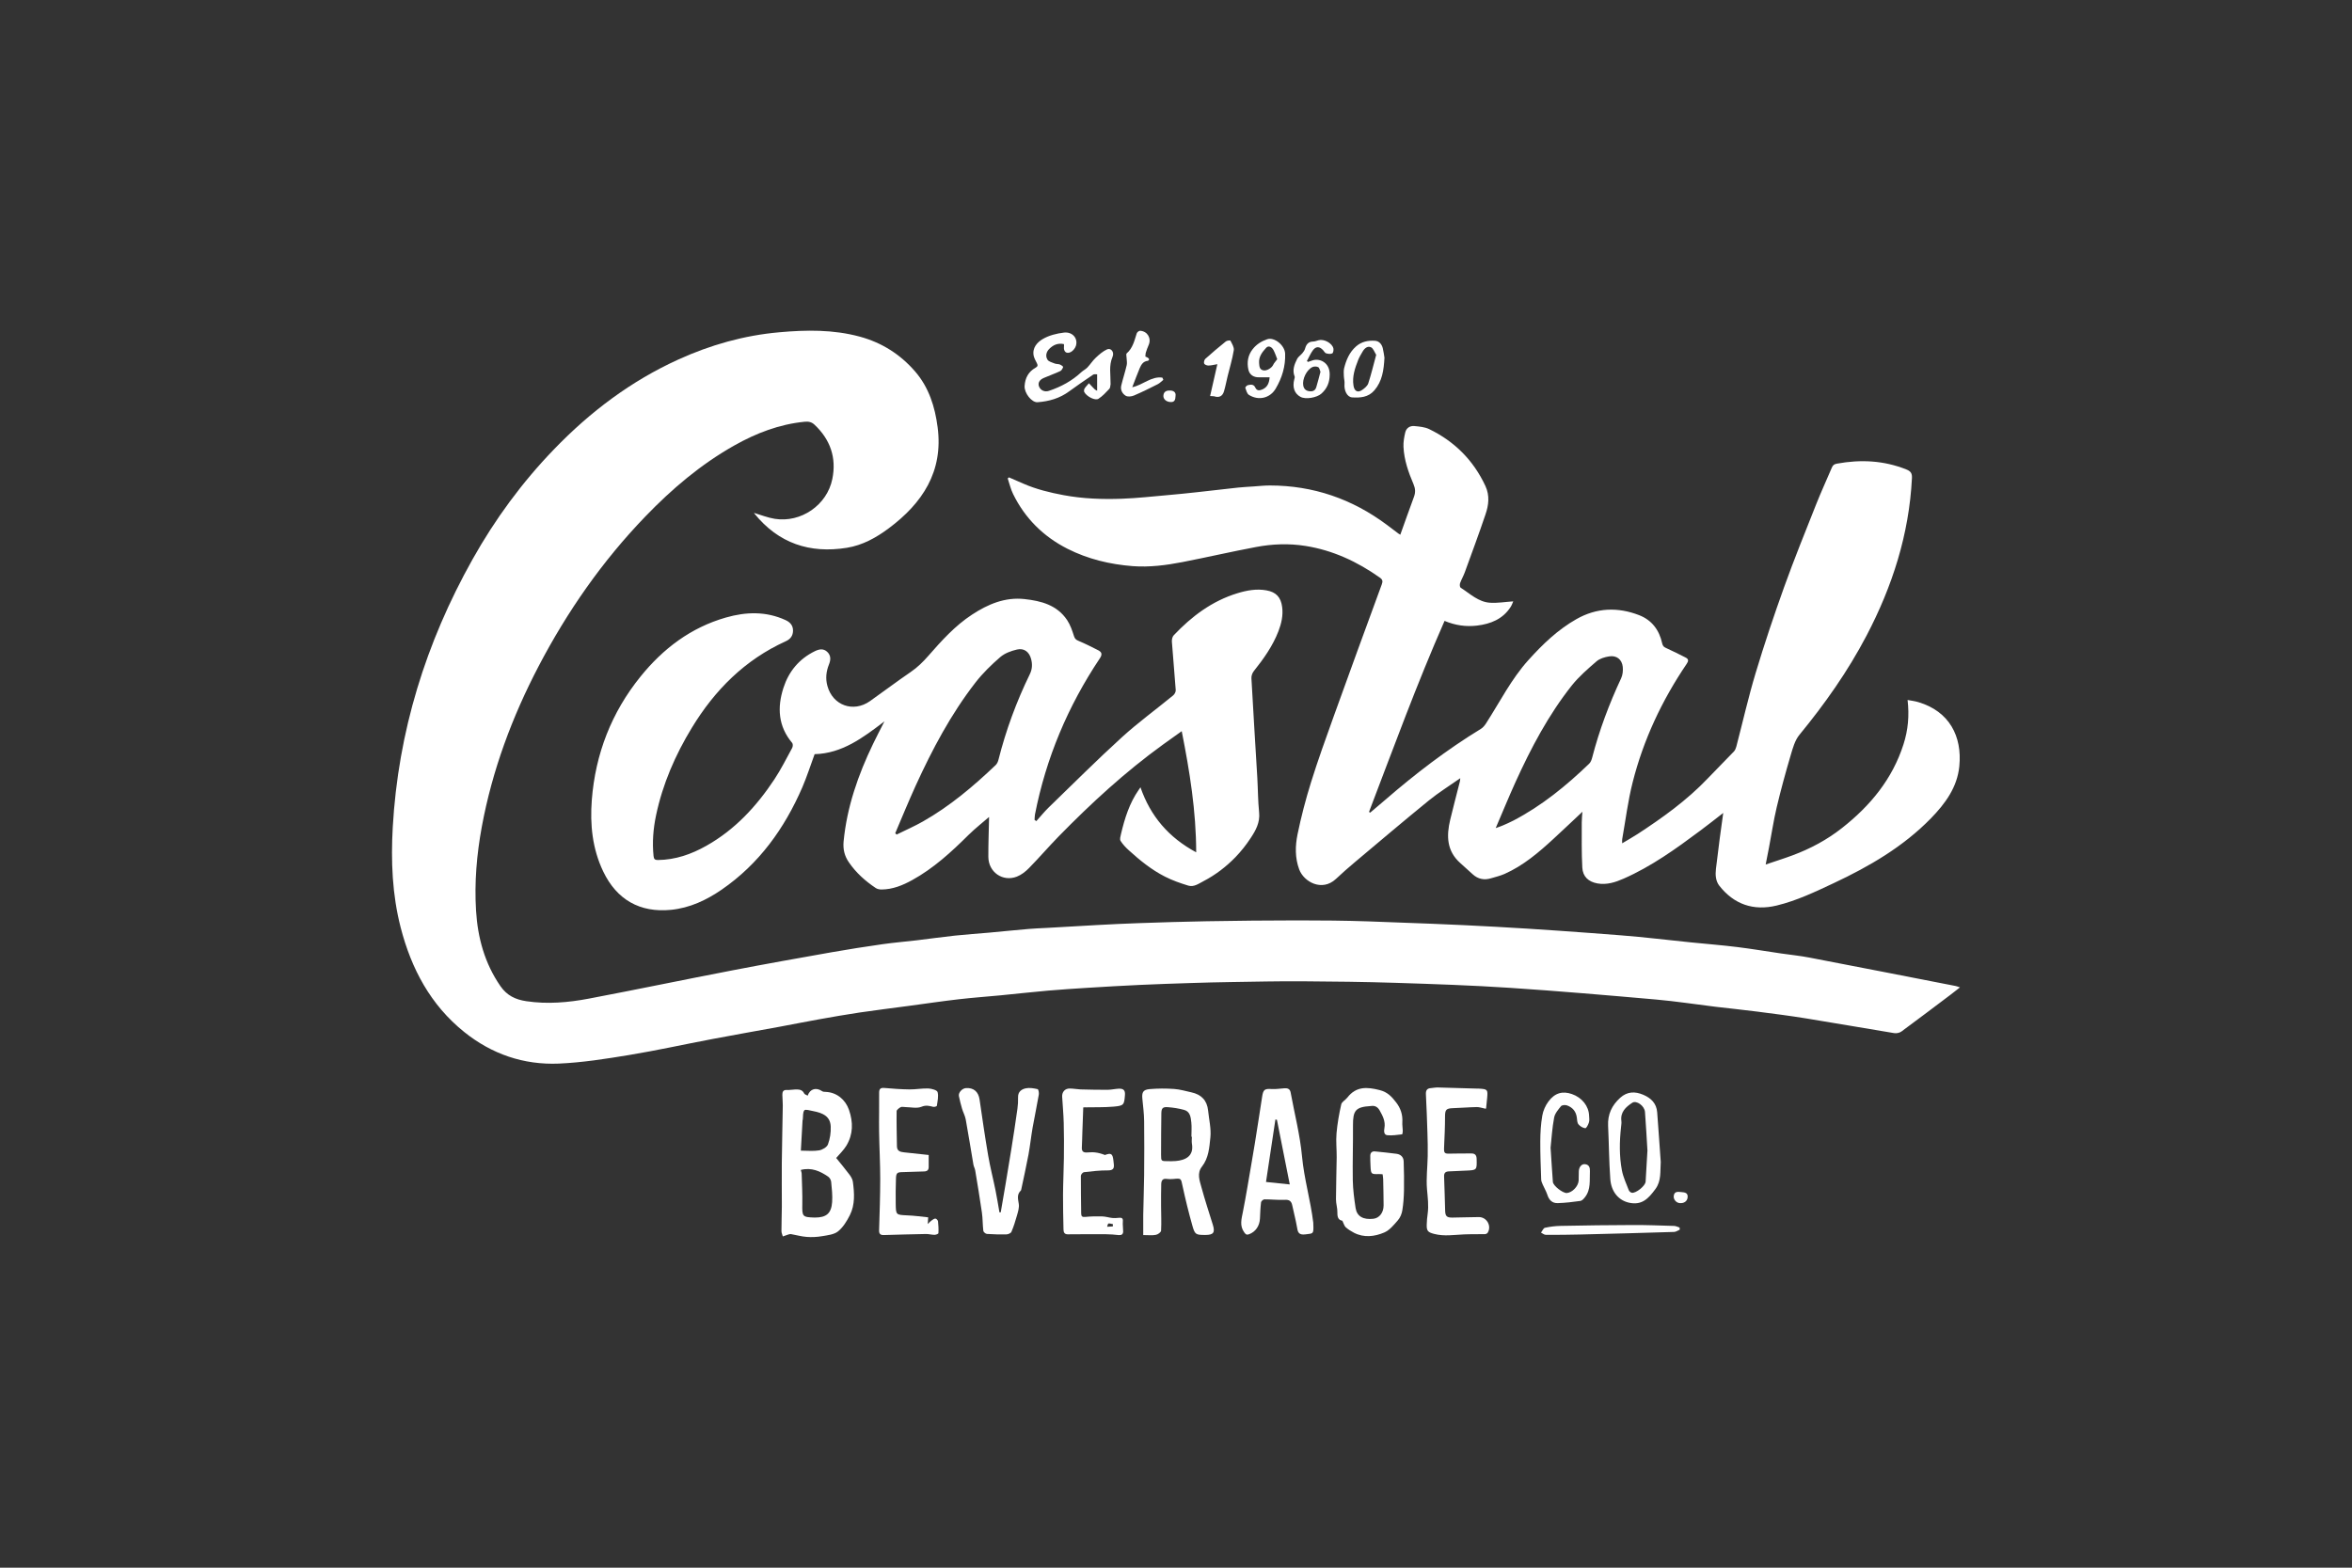<?xml version="1.0" encoding="UTF-8"?> <svg xmlns="http://www.w3.org/2000/svg" id="Layer_1" width="600" height="400" viewBox="0 0 600 400"><rect x="0" y="0" width="600" height="400" fill="#333333" stroke="none"/><defs><style>.cls-1{fill:#fff;}</style></defs><path class="cls-1" d="m500,251.93c-.86.66-1.57,1.24-2.31,1.8-4.2,3.16-8.4,6.35-12.64,9.47-.47.35-1.27.5-1.87.4-7.46-1.22-14.91-2.54-22.38-3.74-4.17-.68-8.37-1.21-12.56-1.75-3.53-.46-7.08-.81-10.6-1.23-5.07-.62-10.12-1.4-15.19-1.85-12.41-1.09-24.82-2.16-37.26-2.98-9.73-.64-19.5-.97-29.25-1.28-7.9-.25-15.79-.34-23.69-.39-6.04-.04-12.07.1-18.11.19-3.43.05-6.87.14-10.3.25-4.33.13-8.67.29-12.99.48-4.47.21-8.92.46-13.38.74-3.37.21-6.74.43-10.11.72-4.03.35-8.05.81-12.09,1.2-3.55.34-7.11.59-10.65,1-4.2.48-8.39,1.11-12.59,1.67-4.24.57-8.49,1.09-12.71,1.71-3.47.52-6.93,1.12-10.38,1.74-3.37.6-6.73,1.28-10.08,1.9-5.72,1.05-11.46,2.05-17.18,3.14-7.08,1.34-14.1,2.9-21.2,4.07-5.94.98-11.94,1.93-17.94,2.19-8.95.37-17.07-2.41-24.1-8.05-8.62-6.92-13.51-16.15-16.23-26.68-2.16-8.39-2.5-16.93-2.02-25.55,1.38-24.4,8.43-47.11,20.34-68.36,5.75-10.25,12.65-19.67,20.83-28.13,9.2-9.54,19.6-17.39,31.71-22.89,8.2-3.73,16.77-6.15,25.74-6.94,6.87-.62,13.74-.72,20.51,1.11,5.65,1.53,10.38,4.55,14.15,8.92,3.48,4.03,5.05,8.98,5.72,14.19,1.49,11.3-3.86,19.38-12.47,25.8-3.2,2.39-6.69,4.33-10.69,4.97-9.45,1.52-17.43-1.13-23.57-8.72-.07-.1-.11-.22-.1-.18,1.7.5,3.47,1.22,5.29,1.51,6.7,1.06,13.34-3.51,14.68-10.17,1.1-5.41-.51-10.06-4.55-13.85-.76-.71-1.55-.85-2.54-.75-6.44.64-12.32,2.9-17.89,6.04-8.55,4.81-15.93,11.08-22.71,18.12-10.99,11.4-19.93,24.24-27.25,38.24-6.77,12.96-11.82,26.54-14.48,40.94-1.3,7.06-1.91,14.21-1.47,21.39.42,6.92,2.19,13.43,6.21,19.26,1.68,2.43,3.86,3.45,6.63,3.86,5.36.8,10.69.34,15.95-.66,12.27-2.33,24.5-4.88,36.76-7.24,8.37-1.62,16.77-3.1,25.16-4.59,4.32-.76,8.67-1.44,13.02-2.06,2.89-.41,5.81-.65,8.71-.99,3.25-.39,6.5-.85,9.76-1.2,2.87-.3,5.76-.5,8.64-.75,3.39-.31,6.79-.66,10.18-.95,1.45-.13,2.9-.17,4.35-.25,4.46-.25,8.91-.52,13.38-.76,3.45-.18,6.92-.36,10.37-.47,5.72-.19,11.46-.39,17.19-.48,7.79-.13,15.58-.22,23.35-.22,5.95,0,11.92.05,17.87.25,10.93.39,21.85.78,32.77,1.39,10.59.58,21.18,1.35,31.75,2.17,5.96.46,11.9,1.2,17.86,1.8,3.96.4,7.94.71,11.89,1.2,3.72.46,7.41,1.09,11.13,1.63,2.4.35,4.84.59,7.22,1.05,12.42,2.38,24.84,4.82,37.25,7.24.33.05.65.21,1.16.37Z"></path><path class="cls-1" d="m439.62,207.41c-2.08,1.61-3.97,3.12-5.92,4.56-6.16,4.6-12.4,9.09-19.49,12.21-2.14.94-4.32,1.65-6.7,1.23-2.29-.41-3.74-1.74-3.86-4.04-.21-3.84-.13-7.68-.14-11.53,0-1.03.12-2.05.17-2.72-2.37,2.22-4.85,4.58-7.38,6.91-3.79,3.49-7.7,6.83-12.47,8.95-1.1.48-2.28.77-3.44,1.11-1.76.53-3.34.24-4.72-1.03-1.04-.97-2.09-1.91-3.15-2.85-3.47-3.08-3.56-6.94-2.57-11.05.78-3.25,1.64-6.48,2.46-9.73.05-.18.05-.37.11-.87-2.8,1.97-5.53,3.66-7.98,5.65-6.37,5.19-12.64,10.5-18.93,15.79-1.64,1.38-3.26,2.8-4.82,4.27-3.55,3.32-8.19.75-9.37-2.46-1.09-2.96-1.01-5.99-.42-8.91.92-4.48,2.08-8.92,3.44-13.28,1.76-5.65,3.78-11.23,5.78-16.81,4.04-11.24,8.15-22.46,12.27-33.69.3-.81.24-1.24-.53-1.77-5.72-4.04-11.92-6.94-18.9-8.05-4.26-.68-8.5-.52-12.69.28-6.27,1.18-12.48,2.62-18.75,3.84-4.18.81-8.42,1.35-12.67,1.03-5.8-.45-11.41-1.79-16.63-4.43-6.15-3.12-10.83-7.76-13.87-13.96-.62-1.26-.93-2.66-1.38-3.98.11-.1.21-.18.31-.28,1.21.53,2.43,1.06,3.65,1.59,3.3,1.44,6.76,2.29,10.3,2.95,4.94.92,9.92,1.09,14.9.91,3.89-.14,7.76-.58,11.64-.92,2.51-.22,5.02-.47,7.53-.75,3.5-.37,7-.81,10.5-1.18,1.28-.13,2.57-.19,3.85-.28,1.4-.1,2.81-.25,4.21-.25,11.05.01,20.96,3.43,29.8,10.02,1,.75,2,1.51,3.01,2.27.1.07.21.12.45.27,1.17-3.26,2.31-6.48,3.49-9.68.41-1.11.36-2.08-.12-3.21-1.3-3.04-2.41-6.19-2.56-9.55-.05-1.22.17-2.49.46-3.69.27-1.1,1.2-1.7,2.31-1.59,1.27.12,2.64.23,3.77.77,6.48,3.14,11.31,7.96,14.37,14.54,1.13,2.45.82,4.87.02,7.21-1.67,4.96-3.5,9.88-5.29,14.8-.34.94-.86,1.82-1.2,2.76-.12.34-.08,1,.13,1.15,2.39,1.52,4.53,3.67,7.53,3.85,1.93.12,3.89-.22,5.9-.35-.13.3-.33.89-.64,1.39-2,3.13-5.1,4.37-8.6,4.79-2.83.34-5.57-.06-8.28-1.2-7.06,16.03-13.04,32.44-19.27,48.74.1.06.19.13.29.19,1.3-1.1,2.61-2.2,3.9-3.31,7.67-6.64,15.7-12.79,24.35-18.07.52-.31.95-.85,1.29-1.36,3.53-5.47,6.45-11.34,10.85-16.21,3.62-4.02,7.49-7.74,12.23-10.43,5.18-2.93,10.55-3.12,16-1.01,3.26,1.26,5.16,3.84,5.88,7.22.16.74.51.94,1.1,1.21,1.65.75,3.26,1.56,4.88,2.38.82.41.75.92.25,1.64-6.29,9.28-11.01,19.32-13.76,30.18-1.21,4.77-1.81,9.68-2.67,14.52-.05.27-.01.56-.01,1.06,1.41-.85,2.7-1.56,3.94-2.37,6.39-4.17,12.57-8.6,17.86-14.15,2.21-2.33,4.5-4.59,6.71-6.91.31-.33.5-.82.62-1.27,1.64-6.28,3.07-12.62,4.94-18.82,2.21-7.34,4.65-14.62,7.24-21.84,2.55-7.09,5.38-14.08,8.16-21.09,1.26-3.18,2.69-6.27,4.02-9.41.25-.6.58-.89,1.29-1.01,6.05-1.1,11.95-.83,17.74,1.49,1.16.47,1.46,1.04,1.4,2.23-.72,14.31-4.99,27.58-11.59,40.18-4.76,9.08-10.62,17.39-17.11,25.29-1.17,1.42-1.71,3.44-2.25,5.28-1.29,4.38-2.5,8.78-3.55,13.22-.8,3.38-1.3,6.82-1.96,10.24-.25,1.36-.53,2.72-.85,4.35,2.44-.83,4.66-1.52,6.83-2.33,4.56-1.69,8.81-3.96,12.64-6.98,7.22-5.67,12.87-12.5,15.7-21.39,1.15-3.6,1.5-7.27,1.03-11.28,1.01.19,1.92.29,2.78.56,7.87,2.34,11.18,8.72,10.42,16.35-.53,5.38-3.6,9.54-7.24,13.28-7.09,7.27-15.72,12.28-24.81,16.55-4.71,2.21-9.41,4.46-14.51,5.7-5.99,1.46-10.97-.33-14.67-5.05-.92-1.18-1.04-2.75-.86-4.27.31-2.55.63-5.08.95-7.63.28-2.19.59-4.33.91-6.65Zm-58.06,3.88c.86-.31,1.33-.46,1.76-.65.93-.41,1.86-.8,2.75-1.27,7.24-3.78,13.5-8.89,19.34-14.52.4-.39.63-1.03.77-1.58,1.81-6.98,4.33-13.69,7.38-20.21.4-.86.51-1.97.41-2.92-.21-1.9-1.59-2.97-3.48-2.66-1.12.18-2.38.54-3.21,1.26-2.22,1.92-4.49,3.88-6.31,6.16-5.96,7.52-10.41,15.96-14.37,24.67-1.7,3.75-3.27,7.59-5.05,11.74Z"></path><path class="cls-1" d="m290.92,200.84c2.57,7.44,7.21,12.85,14.23,16.63-.02-10.55-1.65-20.61-3.69-30.91-1.71,1.23-3.27,2.33-4.81,3.44-9.6,6.95-18.3,14.94-26.57,23.4-2.57,2.63-4.97,5.43-7.56,8.07-.88.91-1.97,1.76-3.13,2.21-3.6,1.39-7.23-1.15-7.26-5.02-.02-3.32.12-6.64.18-9.96.01-.3,0-.6,0-.91.1.13.21.28.3.41-1.86,1.62-3.8,3.13-5.55,4.85-4.38,4.35-8.91,8.51-14.36,11.51-2.43,1.34-4.97,2.38-7.81,2.4-.5,0-1.07-.1-1.46-.36-2.69-1.79-5.06-3.91-6.89-6.59-1.1-1.59-1.52-3.31-1.34-5.28.85-8.83,3.71-17.02,7.53-24.94.88-1.82,1.81-3.61,2.89-5.73-5.51,4.2-10.81,8.19-17.81,8.37-1.04,2.83-1.96,5.72-3.15,8.49-4.55,10.48-11.02,19.5-20.55,26.07-3.91,2.69-8.14,4.68-12.94,5.16-7.91.78-13.84-2.57-17.29-9.79-2.78-5.8-3.39-11.98-2.91-18.26.92-11.74,5.01-22.29,12.41-31.45,5.77-7.15,12.86-12.53,21.82-15.09,5.11-1.46,10.21-1.62,15.19.66,1.16.53,1.92,1.36,1.91,2.69-.01,1.32-.68,2.19-1.87,2.72-10.4,4.72-18.07,12.42-23.93,22.05-4.23,6.94-7.45,14.34-9.14,22.35-.72,3.43-1,6.88-.64,10.38.08.76.31,1.04,1.11,1.03,4.46-.05,8.5-1.46,12.32-3.61,7.32-4.11,12.83-10.08,17.4-16.98,1.69-2.56,3.07-5.32,4.54-8.02.18-.34.22-1,0-1.26-3.59-4.25-3.85-9.06-2.23-14.07,1.35-4.17,3.98-7.36,7.98-9.33,1.09-.53,2.17-.77,3.16.13,1,.93.95,2.05.47,3.24-.71,1.77-.92,3.6-.4,5.47,1.36,5,6.62,6.88,10.87,3.88,3.47-2.45,6.86-5.02,10.36-7.41,1.73-1.18,3.16-2.58,4.53-4.15,3.37-3.85,6.8-7.67,11.13-10.5,4.07-2.67,8.42-4.52,13.4-3.97,4.25.46,8.31,1.53,10.87,5.37.81,1.22,1.3,2.68,1.75,4.09.22.69.52.93,1.15,1.2,1.7.72,3.37,1.55,5.01,2.39.93.48,1.12,1.05.42,2.09-8.14,12.18-13.73,25.44-16.54,39.83-.08.45-.07.92-.1,1.38.14.1.29.21.45.3,1.05-1.16,2.03-2.39,3.15-3.48,6.22-6.02,12.35-12.16,18.76-17.99,4.13-3.75,8.67-7.05,12.99-10.6.36-.29.69-.91.66-1.34-.29-4.12-.68-8.23-.98-12.35-.04-.54.11-1.28.47-1.65,4.56-4.83,9.77-8.75,16.21-10.72,2.4-.74,4.88-1.2,7.41-.75,2.48.43,3.72,1.75,4.04,4.26.28,2.15-.19,4.19-.95,6.17-1.46,3.79-3.78,7.04-6.29,10.19-.39.48-.64,1.23-.6,1.84.46,8.45,1,16.9,1.5,25.34.17,2.96.16,5.93.46,8.86.27,2.58-.87,4.61-2.17,6.57-1.13,1.73-2.44,3.38-3.88,4.87-2.38,2.44-5.06,4.5-8.11,6.09-1.24.64-2.46,1.58-3.91,1.15-2.04-.62-4.08-1.34-5.98-2.31-3.39-1.73-6.35-4.12-9.16-6.68-.8-.72-1.57-1.53-2.14-2.44-.24-.4-.02-1.15.11-1.7.94-3.98,2.14-7.87,4.52-11.29.08-.14.19-.3.45-.66Zm-62.54,11.76c.12.11.23.23.35.34,2.25-1.11,4.54-2.11,6.71-3.34,6.88-3.9,12.87-8.97,18.57-14.4.35-.34.58-.87.7-1.35,1.91-7.55,4.58-14.81,7.99-21.81.64-1.3.69-2.56.34-3.88-.47-1.82-1.79-2.85-3.6-2.43-1.49.35-3.1.93-4.24,1.9-2.28,1.97-4.49,4.12-6.34,6.5-6.28,8.09-11.05,17.1-15.29,26.38-1.81,4-3.48,8.05-5.2,12.1Z"></path><path class="cls-1" d="m206.04,279.56c.59-1.75,2.17-2.19,3.71-1.13.23.16.6.16.91.17,2.78.12,5.01,1.96,5.92,4.59,1.09,3.16,1.07,6.23-.66,9.12-.71,1.18-1.76,2.15-2.61,3.15,1.12,1.39,2.29,2.78,3.39,4.25.41.54.8,1.22.88,1.88.37,2.86.57,5.77-.77,8.44-.76,1.52-1.73,3.1-3.01,4.15-1.03.83-2.66.99-4.06,1.23-1.3.23-2.66.29-3.97.19-1.33-.1-2.64-.48-3.97-.71-.25-.05-.56.06-.82.14-.43.13-.86.29-1.28.45-.12-.45-.35-.91-.35-1.35,0-2.1.08-4.2.1-6.3.01-3.71-.05-7.41-.01-11.12.05-4.89.18-9.77.25-14.65.01-.89-.1-1.77-.11-2.67-.01-.76.17-1.35,1.16-1.28.68.05,1.36-.11,2.05-.12.93-.02,1.87-.06,2.37,1.03.13.25.58.35.89.54Zm-1.76,18.94c.1.41.23.71.23,1.01.07,2.57.21,5.14.16,7.72-.06,3.19.01,3.34,3.14,3.43h.12c2.87-.01,4.14-1.04,4.35-3.95.12-1.71-.08-3.47-.25-5.19-.05-.46-.39-1.05-.77-1.3-2.05-1.4-4.25-2.41-6.97-1.71Zm.02-4.91c1.7,0,3.21.18,4.65-.07.85-.14,1.99-.81,2.26-1.52.53-1.42.77-3.04.71-4.56-.11-2.6-1.97-3.47-4.53-3.95-.76-.14-1.93-.52-2.2-.19-.43.53-.29,1.55-.4,2.37-.01.08-.06.16-.06.23-.14,2.44-.28,4.89-.43,7.7Z"></path><path class="cls-1" d="m291.64,315.14c0-1.76-.02-3.43,0-5.11.06-3.39.19-6.77.23-10.17.04-4.61.06-9.22,0-13.82-.02-1.9-.27-3.78-.45-5.67-.16-1.65.17-2.33,1.84-2.48,2.06-.18,4.18-.18,6.24-.04,1.49.1,2.95.54,4.42.86,2.51.54,4.01,2.04,4.27,4.66.23,2.28.81,4.61.58,6.85-.27,2.54-.42,5.24-2.15,7.44-1.33,1.69-.6,3.57-.12,5.32.87,3.2,1.91,6.35,2.89,9.51.62,1.99.18,2.61-1.88,2.61-2.44,0-2.69-.06-3.34-2.39-.94-3.32-1.76-6.68-2.49-10.05-.43-2.03-.31-2.04-2.37-1.84-.56.05-1.13.06-1.68-.02-1.07-.16-1.38.47-1.4,1.33-.05,1.9-.05,3.8-.04,5.71.01,2.05.12,4.12,0,6.17-.02.4-.81.97-1.32,1.06-.89.19-1.85.06-3.24.06Zm12.4-25.09h-.11c0-1.22.11-2.44-.02-3.63-.14-1.29-.27-2.79-1.82-3.22-1.34-.37-2.74-.59-4.14-.7-1.34-.11-1.67.27-1.69,1.59-.05,3.51-.07,7.03-.07,10.54,0,1.64.04,1.64,1.69,1.65.69,0,1.38.02,2.06-.04,2.41-.21,4.7-1.2,4.11-4.48-.08-.57,0-1.15,0-1.71Z"></path><path class="cls-1" d="m342.43,311.47c-1-.16-1.29-.89-1.26-2.05.04-1.15-.37-2.29-.36-3.44.01-3.56.14-7.12.18-10.69.02-2.04-.22-4.11-.04-6.13.22-2.48.65-4.94,1.2-7.36.14-.66,1.07-1.12,1.56-1.75,2.25-2.91,5.02-2.73,8.25-1.91,2.02.51,3.09,1.7,4.19,3.13,1.16,1.49,1.71,3.18,1.59,5.08-.05.72.1,1.45.11,2.19,0,.31-.08.88-.18.89-1.26.13-2.55.36-3.78.22-.91-.1-.85-1.13-.72-1.82.3-1.7-.42-3.08-1.2-4.47-.48-.87-1.18-1.32-2.2-1.16-.04.01-.08.01-.12.01-3.82.24-4.53,1.1-4.5,4.96.04,4.66-.13,9.32-.05,13.98.05,2.38.36,4.76.72,7.1.34,2.12,1.93,3.01,4.53,2.72,1.53-.17,2.62-1.57,2.61-3.43-.01-2.22-.06-4.46-.11-6.68-.01-.4-.1-.8-.14-1.24-.34-.02-.6-.06-.88-.05-2.09.04-2.1.05-2.21-2.12-.04-.85-.07-1.7-.06-2.55.01-.8.45-1.2,1.24-1.11,1.81.18,3.62.36,5.43.6,1.09.14,1.81.82,1.85,1.93.08,2.46.13,4.94.08,7.4-.04,1.69-.14,3.39-.42,5.07-.14.91-.54,1.88-1.13,2.56-1.03,1.18-2.12,2.55-3.5,3.13-2.46,1.04-5.16,1.38-7.73.05-.75-.39-1.49-.86-2.11-1.42-.35-.35-.48-.93-.83-1.63Z"></path><path class="cls-1" d="m335.05,312.83c.04,2.08-.12,1.87-1.99,2.12-1.88.25-2-.64-2.22-1.97-.31-1.82-.81-3.61-1.18-5.42-.23-1.11-.77-1.49-1.94-1.42-1.71.08-3.44-.13-5.17-.12-.3,0-.81.45-.85.74-.17,1.36-.22,2.74-.28,4.12-.08,1.92-1.12,3.42-2.78,4.04-.62.23-.85.06-1.23-.48-1.24-1.71-.69-3.43-.34-5.24.82-4.17,1.5-8.37,2.22-12.56.28-1.62.56-3.24.82-4.87.63-4,1.27-7.98,1.87-11.98.27-1.77.64-2.04,2.37-1.92,1.09.07,2.19-.11,3.28-.19.81-.06,1.44.13,1.61,1.05,1,5.45,2.4,10.84,2.91,16.34.53,5.73,2.19,11.23,2.87,16.92.01.35.02.71.02.85Zm-9.3-27.11c-.13-.02-.25-.05-.39-.08-.8,5.32-1.61,10.64-2.4,15.94,2.15.23,4.06.42,6.06.63-1.07-5.35-2.17-10.91-3.27-16.48Z"></path><path class="cls-1" d="m255.29,309.33c.41-2.39.83-4.78,1.23-7.17.5-2.93.99-5.87,1.45-8.8.56-3.48,1.09-6.97,1.58-10.46.13-.95.19-1.92.16-2.89-.06-1.45.89-2.1,2-2.33.95-.19,2.02,0,2.99.22.21.05.39.95.3,1.41-.48,2.8-1.07,5.57-1.57,8.37-.4,2.29-.64,4.62-1.06,6.92-.56,2.99-1.23,5.98-1.86,8.96-.01.07-.04.17-.1.22-1.05,1-.71,2.14-.52,3.38.16.95-.19,2.03-.47,3.01-.39,1.4-.83,2.79-1.4,4.13-.14.35-.83.65-1.28.66-1.65.04-3.32-.01-4.97-.12-.34-.02-.88-.48-.92-.78-.19-1.57-.14-3.16-.37-4.72-.51-3.57-1.11-7.12-1.7-10.69-.08-.51-.37-.99-.46-1.5-.66-3.84-1.26-7.69-1.96-11.53-.17-.93-.66-1.8-.93-2.7-.31-1.06-.59-2.15-.81-3.24-.18-.89.82-1.98,1.8-2.05,1.98-.13,3.18.94,3.47,2.91.69,4.76,1.38,9.53,2.19,14.27.51,2.99,1.28,5.93,1.88,8.91.37,1.86.68,3.74,1,5.61.14,0,.23,0,.33,0Z"></path><path class="cls-1" d="m276.34,282.59c-.08,2.17-.16,4.26-.23,6.35-.05,1.29-.06,2.58-.13,3.88-.05.88.34,1.27,1.2,1.24.72-.02,1.47-.11,2.19-.02.86.1,1.69.34,2.5.66,1.59-.59,1.97-.36,2.17,1.47.02.24.05.48.08.72.16,1.15-.07,1.75-1.5,1.74-2.04-.02-4.09.23-6.12.46-.3.04-.77.6-.77.93-.02,3.2.05,6.39.08,9.59.01.71.23.98,1.04.89,1.42-.14,2.87-.17,4.31-.13.86.02,1.7.3,2.57.4.54.06,1.11.02,1.65-.04.75-.08,1.15.05,1.06.95-.07.83.08,1.68.08,2.52,0,.78-.46,1.01-1.21.93-1.04-.11-2.08-.21-3.11-.21-3.27-.02-6.54-.01-9.8.02-.92.01-1.09-.59-1.1-1.27-.06-2.95-.14-5.89-.12-8.83.02-3.11.18-6.23.22-9.33.04-2.99.04-5.99-.04-8.97-.06-2.25-.27-4.48-.4-6.71-.07-1.2.71-2.1,1.91-2.09.93,0,1.85.19,2.78.23,2.31.06,4.61.11,6.91.1.95-.01,1.92-.25,2.87-.29,1.21-.04,1.63.45,1.55,1.59-.19,2.55-.28,2.76-2.89,2.99-2.33.21-4.68.13-7.01.18-.18-.02-.35,0-.74.02Zm7.53,30.34c.01-.19.04-.37.05-.57-.39-.07-.78-.24-1.15-.18-.16.02-.23.53-.34.83.47-.02.95-.05,1.44-.08Z"></path><path class="cls-1" d="m378.99,282.9c-.93-.18-1.61-.45-2.27-.43-2.02.04-4.03.22-6.06.28-1.76.06-2.03.4-2.03,2.17,0,2.58-.12,5.18-.24,7.76-.07,1.57.07,1.73,1.63,1.67,1.77-.06,3.56-.02,5.35-.04.92-.01,1.29.46,1.32,1.35.08,2.91.1,2.91-2.81,3.03-1.41.06-2.83.12-4.25.19-.86.04-1.29.35-1.24,1.35.14,2.91.16,5.83.27,8.74.05,1.34.43,1.71,1.8,1.7,2.26-.01,4.53-.13,6.79-.13,2.03-.01,3.31,2.26,2.27,3.98-.12.19-.43.36-.66.37-1.8.05-3.6-.01-5.4.07-2.54.11-5.06.54-7.59-.12-1.58-.41-1.96-.74-1.91-2.37.02-.93.11-1.86.24-2.78.29-2.1.01-4.15-.17-6.24-.24-2.8.13-5.65.18-8.49.04-1.97-.01-3.95-.07-5.92-.1-3.27-.22-6.56-.39-9.83-.05-1,.29-1.52,1.3-1.58.57-.04,1.12-.17,1.69-.16,3.36.08,6.7.19,10.06.29.21.01.41-.01.6.01,2.05.13,2.16.25,1.98,2.32-.07.88-.16,1.76-.27,2.64.01.1-.17.21-.11.13Z"></path><path class="cls-1" d="m236.78,310.61c-.04.54-.06.94-.11,1.7.48-.45.71-.72.99-.91.3-.21.66-.5.98-.47.24.01.63.43.65.71.11,1,.16,2.02.1,3.02-.01.16-.63.41-.97.41-.74,0-1.49-.22-2.22-.21-3.6.06-7.18.17-10.78.27-.88.02-1.2-.37-1.16-1.27.13-4.35.29-8.71.29-13.05,0-4-.23-8-.29-12-.05-3.31.05-6.62.01-9.94-.01-1.01.31-1.36,1.34-1.27,2.12.18,4.26.35,6.4.37,1.61.02,3.22-.3,4.83-.24.83.04,2.21.42,2.34.92.29,1.07-.02,2.33-.18,3.5-.01.13-.64.34-.92.27-1.01-.25-1.84-.51-3.02-.02-1.17.48-2.7.1-4.08.08-.41,0-.88-.14-1.2.01-.43.23-1.05.68-1.05,1.04-.05,2.98.04,5.96.08,8.96.01,1.17.82,1.44,1.77,1.53,2.04.22,4.08.43,6.33.68,0,.99-.01,1.99,0,2.99.02.81-.33,1.18-1.15,1.21-1.82.04-3.65.13-5.46.17-1.42.02-1.69.19-1.74,1.67-.06,2.14-.1,4.29-.06,6.44.05,2.84.07,2.79,2.96,2.93,1.77.07,3.54.31,5.3.5Z"></path><path class="cls-1" d="m423.66,296.47c-.17,2.38.19,4.79-1.34,6.89-1.87,2.57-3.49,4.14-6.57,3.55-2.86-.56-4.73-2.86-4.96-6.07-.33-4.52-.34-9.04-.56-13.57-.14-2.92.95-5.24,3.09-7.17,1.8-1.63,3.79-1.65,5.87-.77,1.97.83,3.39,2.19,3.56,4.47.33,4.23.6,8.45.91,12.68Zm-3.39-2.83c-.19-3.07-.37-6.51-.63-9.92-.12-1.57-2.19-3.04-3.24-2.35-1.68,1.1-3.09,2.39-2.78,4.7.06.47-.04.97-.08,1.45-.42,3.71-.48,7.44.21,11.1.33,1.74,1.12,3.39,1.76,5.07.11.28.48.6.78.65,1.04.16,3.42-1.73,3.51-2.83.17-2.49.29-4.99.46-7.86Z"></path><path class="cls-1" d="m271.41,87.8c-1.56-.33-2.73.22-3.72,1.2-.8.78-1.04,1.86-.48,2.76.31.52,1.18.72,1.85.99.4.16.89.1,1.29.24.34.13.89.52.86.64-.13.41-.4.91-.76,1.07-1.36.64-2.8,1.13-4.19,1.74-1.11.48-1.53,1.28-1.21,2.15.39,1.01,1.44,1.51,2.56,1.13,3.07-1.03,5.87-2.54,8.25-4.77.47-.43,1.09-.72,1.53-1.18.76-.8,1.35-1.76,2.16-2.51.86-.81,1.8-1.63,2.85-2.11,1-.46,1.94.68,1.41,1.91-.98,2.25-.47,4.52-.5,6.79,0,.04.02.08.01.12-.1.42-.06.95-.31,1.23-.87.92-1.74,1.88-2.79,2.55-.85.54-2.97-.56-3.6-1.68-.13-.23-.1-.69.05-.92.29-.47.7-.87,1.12-1.36.45.47.72.75.98,1.04.27.29.51.6,1.11.87v-4.19c-.34.01-.75-.08-.99.07-2.06,1.39-4.12,2.79-6.12,4.26-2.41,1.79-5.14,2.57-8.08,2.79-1.51.11-3.42-2.35-3.31-4.15.13-2.03.98-3.65,2.79-4.65.57-.31.62-.63.34-1.17-.31-.6-.66-1.22-.81-1.86-.43-2.04.91-3.48,2.32-4.3,1.59-.93,3.56-1.42,5.42-1.64,2.17-.24,3.61,1.51,3.03,3.37-.19.62-.74,1.3-1.3,1.59-1.12.58-1.88-.1-1.75-1.36.05-.19,0-.4-.01-.65Z"></path><path class="cls-1" d="m395.56,292.9c.21,3.18.37,5.92.58,8.66.07,1,2.55,2.91,3.56,2.84,1.38-.11,2.93-1.7,3.02-3.18.05-.81-.01-1.62.04-2.43.07-1.1.77-1.87,1.63-1.74,1.01.14,1.24.89,1.2,1.8-.12,2.27.3,4.65-1.27,6.63-.3.39-.74.88-1.16.94-1.91.27-3.84.5-5.76.56-1.44.05-2.25-.8-2.68-2.16-.29-.89-.8-1.71-1.17-2.58-.17-.4-.37-.83-.39-1.26-.11-3.27-.25-6.53-.23-9.8.01-2.17.14-4.37.51-6.52.22-1.27.8-2.58,1.57-3.61,1.64-2.21,3.61-2.72,5.98-1.9,2.57.89,4.31,3.07,4.39,5.54.02.57.13,1.17-.04,1.69-.17.57-.65,1.51-.93,1.49-.62-.06-1.33-.5-1.74-.99-.34-.42-.35-1.13-.42-1.74-.21-1.57-1.1-2.61-2.54-3.1-.43-.16-1.26-.08-1.5.21-.71.88-1.57,1.87-1.75,2.92-.51,2.67-.66,5.43-.91,7.74Z"></path><path class="cls-1" d="m323.87,96.27c-.92,0-1.77-.02-2.63,0-1.4.05-2.49-.62-2.78-1.97-.4-1.88-.13-3.66,1.12-5.24.98-1.23,2.23-2,3.68-2.5,1.82-.62,4.49,1.53,4.58,3.67.12,3.22-.8,6.21-2.41,8.93-1.45,2.46-4.38,3.13-6.81,1.61-.51-.31-.71-1.16-.94-1.81-.05-.14.37-.62.63-.68.7-.16,1.49-.31,1.9.57.41.91,1.07.83,1.81.52,1.36-.58,1.77-1.74,1.86-3.1Zm1.96-4.61c-.23-.58-.51-1.45-.92-2.26-.5-.98-1.35-1.28-1.91-.66-1,1.1-1.94,2.27-1.8,3.92.07.82.08,1.67,1.15,1.85.86.14,2.14-.68,2.46-1.45.19-.43.56-.77,1.01-1.4Z"></path><path class="cls-1" d="m333.72,92.33c.3-.1.6-.19.89-.3,1.9-.78,4.64.39,4.6,3.54-.02,1.97-.63,3.56-2.15,4.89-1.13.99-3.96,1.53-5.31.8-1.55-.85-2.1-2.45-1.57-4.5.06-.23.16-.51.08-.71-.65-1.63-.05-3.09.65-4.49.28-.54.89-.92,1.3-1.41.3-.36.6-.77.72-1.21.3-1.09.85-1.77,2.06-1.8.47-.01.93-.21,1.39-.33,1.35-.37,3.44.71,3.77,2.08.1.4-.04,1.15-.29,1.28-.42.21-1.05.12-1.55-.01-.3-.08-.51-.5-.75-.77-.93-1.05-1.87-1.09-2.68.04-.59.82-.99,1.79-1.49,2.69.1.07.21.14.3.23Zm3.14,2.57c-.18-.42-.25-1.04-.57-1.21-.39-.22-1.05-.22-1.46-.04-1.5.68-2.66,3.09-2.37,4.71.16.86.64,1.33,1.52,1.46.89.12,1.53-.14,1.8-1.01.39-1.27.7-2.55,1.07-3.91Z"></path><path class="cls-1" d="m428.51,313.76c-.48.19-.95.56-1.44.57-8,.25-16.01.47-24.01.66-2.91.07-5.82.1-8.74.08-.4,0-.81-.37-1.21-.57.34-.42.6-1.13,1.01-1.23,1.33-.29,2.72-.46,4.08-.48,6.15-.12,12.29-.21,18.44-.22,3.48-.01,6.95.12,10.43.23.47.01.93.27,1.4.41.01.19.02.36.04.54Z"></path><path class="cls-1" d="m353.18,91.22c-.17,3.27-.58,6.07-2.58,8.39-1.55,1.79-3.6,1.91-5.65,1.79-1.32-.07-2.11-1.79-1.96-3.45.06-.65-.14-1.32-.17-1.98-.02-.66-.08-1.35.06-1.97.52-2.12,1.35-4.11,3.05-5.61,1.39-1.23,3.09-1.56,4.84-1.44,1.05.07,1.73.87,1.98,1.9.22.91.33,1.82.42,2.38Zm-2.11-.68c-.42-.66-.71-1.63-1.32-1.93-.88-.42-1.67.27-2.15,1.1-.4.7-.83,1.39-1.12,2.12-.82,2.1-1.57,4.24-1.2,6.57.23,1.44,1.1,1.9,2.25,1.07.6-.42,1.3-1,1.52-1.65.75-2.31,1.32-4.7,2.02-7.28Z"></path><path class="cls-1" d="m292.18,90.98c.24.11.47.18.66.31.13.1.3.28.3.42-.01.13-.22.34-.35.36-1.15.11-1.65.95-2.04,1.85-.66,1.57-1.24,3.16-1.91,4.88,2.75-.57,4.85-2.86,7.68-2.45.08.19.17.37.25.57-.47.37-.89.83-1.41,1.1-2,1.01-4.02,2.02-6.09,2.9-.62.27-1.59.37-2.1.06-.87-.53-1.41-1.53-1.13-2.64.42-1.74.99-3.45,1.39-5.2.13-.59-.02-1.24-.04-1.87-.01-.37-.16-.93.02-1.09,1.57-1.36,1.98-3.27,2.57-5.12.1-.3.59-.69.87-.66,1.86.1,2.91,1.9,2.19,3.59-.27.63-.52,1.27-.72,1.92-.11.31-.1.69-.14,1.09Z"></path><path class="cls-1" d="m308.7,101.06c.63-2.74,1.22-5.37,1.85-8.14-.83.14-1.55.34-2.28.35-.37.01-.97-.22-1.09-.51-.13-.31.04-.95.3-1.2,1.7-1.52,3.44-3.01,5.23-4.44.28-.23,1.11-.31,1.17-.21.39.78.99,1.7.86,2.46-.36,2.25-1.04,4.44-1.58,6.66-.31,1.27-.54,2.56-.92,3.82-.37,1.23-1.22,1.7-2.5,1.27-.23-.05-.48-.02-1.04-.07Z"></path><path class="cls-1" d="m426.97,305.21c.11-1.29,1.09-1.13,1.91-1.05s1.8.11,1.63,1.41c-.12.95-.94,1.52-2.05,1.4-.86-.08-1.57-.94-1.49-1.76Z"></path><path class="cls-1" d="m299.88,101.05c-.04.89-.18,1.62-1.33,1.53-1.07-.07-1.86-.77-1.76-1.71.11-1.06.94-1.27,1.76-1.23.8.04,1.49.4,1.33,1.41Z"></path></svg> 
